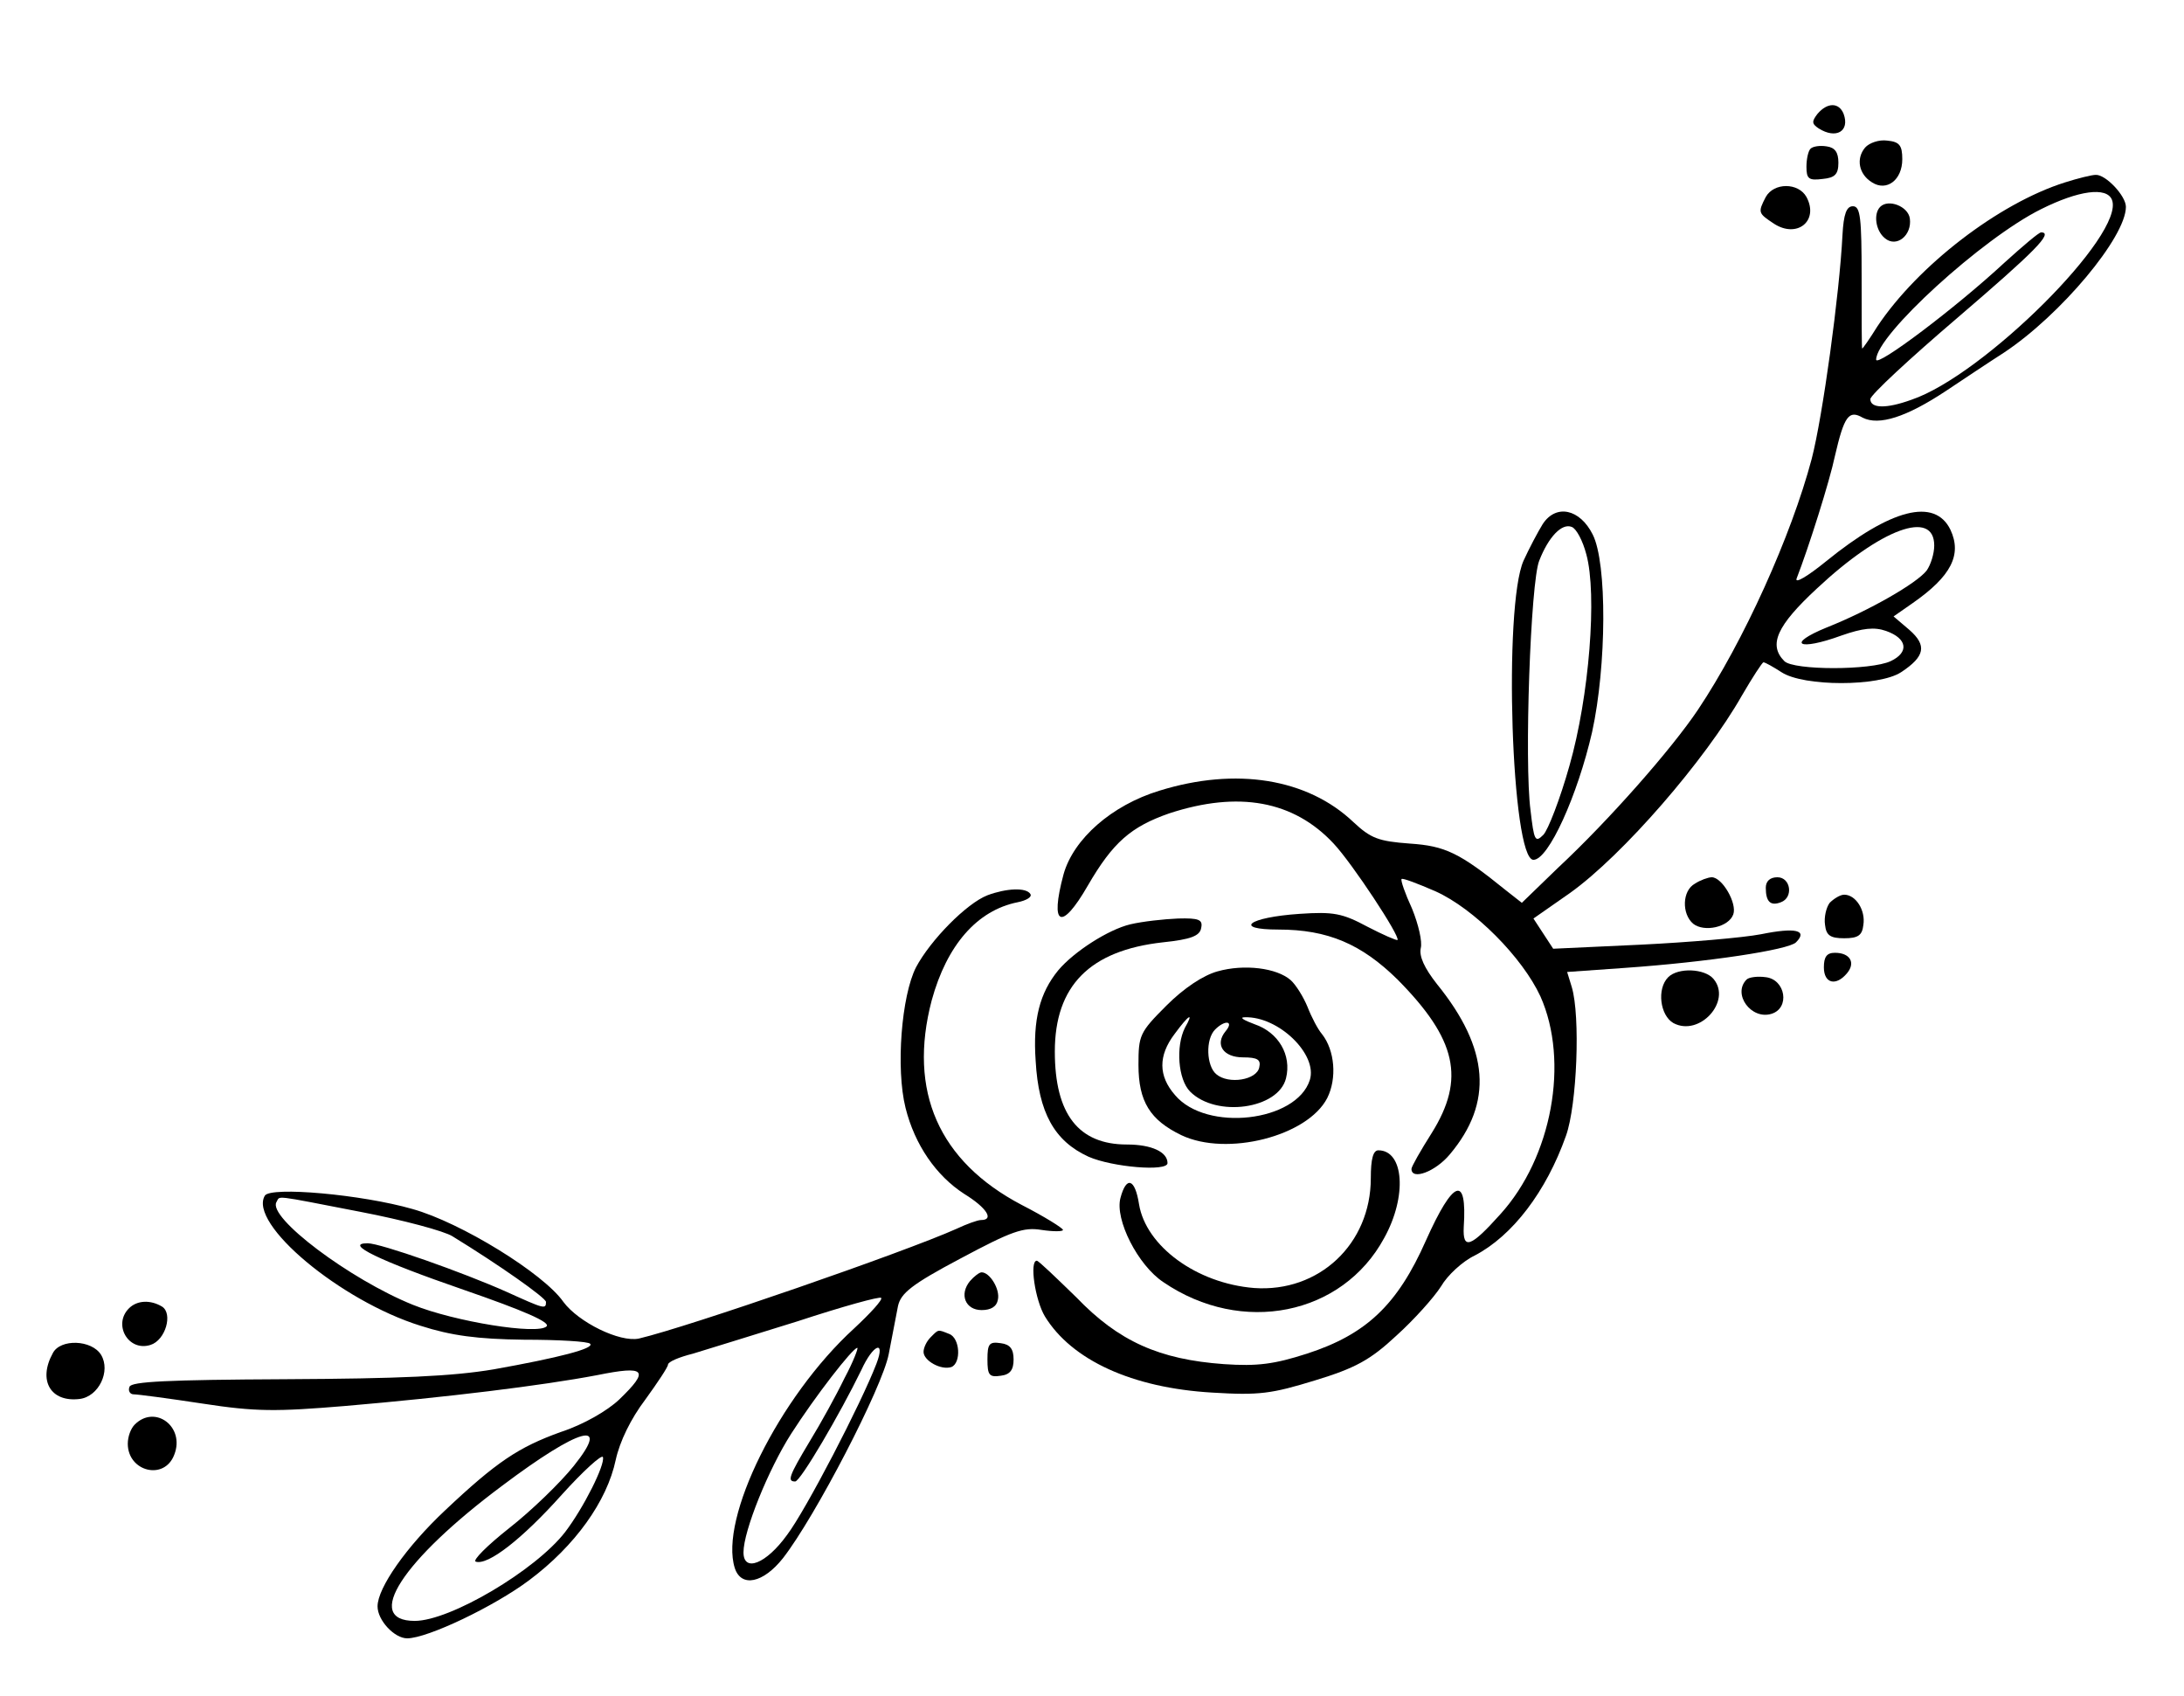 <?xml version="1.0" standalone="no"?>
<!DOCTYPE svg PUBLIC "-//W3C//DTD SVG 20010904//EN"
 "http://www.w3.org/TR/2001/REC-SVG-20010904/DTD/svg10.dtd">
<svg version="1.0" xmlns="http://www.w3.org/2000/svg"
 width="376pt" height="292pt" viewBox="0 0 376 292"
 preserveAspectRatio="xMidYMid meet">

<g transform="translate(0,292) scale(0.1,-0.1)"
fill="#000000" stroke="none">
<path d="M3129 2724 c-10 -13 -10 -17 2 -25 30 -19 54 -5 43 25 -8 20 -28 20
-45 0z"/>
<path d="M3211 2666 c-16 -19 -11 -46 12 -60 25 -16 52 4 52 40 0 24 -5 30
-26 32 -14 2 -31 -4 -38 -12z"/>
<path d="M3117 2664 c-4 -4 -7 -18 -7 -31 0 -21 4 -24 28 -21 21 2 27 8 27 28
0 18 -6 26 -20 28 -12 2 -24 0 -28 -4z"/>
<path d="M3555 2606 c-114 -36 -253 -143 -323 -248 -13 -21 -25 -38 -26 -38
-1 0 -1 55 -1 123 0 102 -2 122 -15 122 -11 0 -16 -13 -18 -50 -5 -100 -34
-312 -53 -385 -35 -132 -117 -314 -196 -432 -45 -67 -152 -189 -241 -272 l-62
-60 -28 22 c-79 64 -104 76 -165 80 -54 4 -67 9 -97 37 -79 75 -202 95 -334
54 -82 -25 -148 -83 -165 -144 -24 -89 -4 -99 42 -19 43 74 74 101 140 124
119 39 214 22 283 -52 32 -34 115 -160 110 -166 -2 -1 -25 9 -52 23 -43 23
-58 26 -117 22 -88 -6 -115 -27 -36 -27 85 0 143 -25 205 -86 102 -103 117
-171 59 -264 -19 -30 -35 -58 -35 -62 0 -20 41 -5 66 25 75 89 68 182 -22 293
-22 28 -31 48 -28 62 3 11 -4 41 -15 68 -12 26 -20 49 -18 51 2 2 28 -8 58
-21 67 -30 150 -114 181 -181 50 -112 20 -277 -69 -375 -51 -57 -65 -62 -63
-22 6 91 -18 82 -65 -23 -49 -111 -103 -162 -205 -195 -56 -18 -85 -22 -143
-18 -111 8 -181 39 -254 115 -35 34 -65 63 -68 63 -13 0 -3 -68 14 -96 46 -75
150 -123 288 -131 81 -5 102 -2 177 21 69 21 95 35 140 77 30 27 65 66 77 85
11 19 37 43 58 53 65 34 123 110 157 206 19 53 25 206 10 256 l-8 26 99 7
c143 10 282 31 295 44 21 21 -1 26 -60 14 -31 -6 -125 -14 -207 -18 l-151 -7
-17 26 -17 26 63 44 c91 65 233 229 296 340 18 31 35 57 37 57 3 0 17 -8 31
-17 38 -25 168 -25 206 0 41 27 45 46 14 73 l-27 23 33 23 c66 46 85 83 65
126 -27 56 -103 36 -214 -54 -32 -26 -54 -39 -51 -30 21 54 57 168 66 211 16
69 24 80 48 66 28 -14 75 1 143 46 30 20 75 50 100 66 98 65 210 199 210 251
0 19 -35 56 -52 55 -7 0 -31 -6 -53 -13z m81 -30 c23 -59 -221 -302 -345 -344
-44 -16 -71 -15 -71 1 0 7 68 70 150 140 133 114 166 147 144 147 -4 0 -32
-24 -63 -52 -84 -78 -221 -181 -221 -167 0 42 183 209 284 259 64 32 113 39
122 16z m-306 -595 c0 -14 -6 -33 -13 -43 -17 -22 -99 -69 -172 -98 -71 -29
-49 -41 25 -14 37 13 57 15 77 8 37 -13 40 -37 8 -52 -34 -16 -167 -16 -183 0
-28 28 -13 61 56 125 110 103 202 137 202 74z"/>
<path d="M3040 2581 c-14 -27 -13 -28 14 -46 40 -26 78 5 56 46 -14 25 -56 25
-70 0z"/>
<path d="M3237 2564 c-12 -12 -8 -41 8 -54 20 -17 47 5 43 34 -3 21 -37 34
-51 20z"/>
<path d="M2656 2018 c-8 -13 -23 -41 -33 -63 -35 -78 -21 -515 17 -515 26 0
76 111 101 220 25 114 26 291 1 340 -22 44 -63 53 -86 18z m75 -52 c19 -69 5
-245 -29 -364 -16 -57 -37 -111 -45 -119 -14 -14 -16 -10 -22 42 -11 82 0 394
15 430 16 41 39 65 56 58 8 -3 19 -24 25 -47z"/>
<path d="M2918 1399 c-22 -12 -23 -52 -3 -69 19 -15 61 -6 69 16 7 19 -19 64
-37 64 -6 0 -20 -5 -29 -11z"/>
<path d="M3040 1392 c0 -24 8 -32 26 -25 22 8 17 43 -6 43 -13 0 -20 -7 -20
-18z"/>
<path d="M1700 1379 c-36 -14 -98 -77 -123 -124 -25 -49 -35 -174 -18 -242 16
-64 53 -117 101 -148 39 -24 52 -45 29 -45 -6 0 -25 -7 -42 -15 -89 -40 -462
-169 -547 -189 -33 -7 -104 28 -130 63 -34 49 -177 137 -260 160 -87 25 -244
39 -254 23 -29 -48 130 -181 268 -224 53 -17 98 -23 178 -24 60 0 111 -3 114
-7 8 -8 -54 -24 -166 -44 -71 -12 -163 -16 -359 -17 -202 -1 -265 -4 -268 -13
-3 -7 1 -13 7 -13 7 0 60 -7 119 -16 91 -14 126 -14 246 -4 175 15 338 35 433
53 84 17 91 9 38 -42 -20 -19 -61 -43 -101 -56 -72 -26 -110 -51 -199 -135
-66 -62 -116 -133 -116 -165 0 -24 29 -55 51 -55 35 0 150 55 210 100 79 59
134 136 149 207 7 32 26 71 51 104 21 29 39 56 39 60 0 5 19 13 43 19 23 7
104 32 181 56 76 25 141 43 143 40 3 -3 -18 -26 -47 -53 -129 -118 -232 -327
-205 -412 11 -34 49 -26 83 17 56 72 171 294 182 351 6 31 13 68 16 83 5 22
23 37 108 82 88 47 108 54 139 49 20 -3 37 -3 37 0 0 3 -32 23 -71 43 -143 75
-196 196 -155 352 26 95 78 155 148 169 15 3 25 9 22 14 -7 12 -42 10 -74 -2z
m-1079 -545 c73 -14 144 -33 158 -42 80 -49 161 -106 161 -113 0 -13 -3 -12
-67 17 -76 34 -218 84 -240 84 -42 0 20 -30 165 -80 104 -36 150 -56 143 -63
-15 -15 -158 8 -230 37 -109 44 -251 151 -235 177 7 11 -10 13 145 -17z m833
-286 c-14 -29 -41 -78 -60 -109 -36 -60 -39 -69 -25 -69 9 0 77 116 114 192
20 44 42 53 26 11 -26 -68 -122 -253 -154 -295 -36 -50 -75 -65 -75 -30 0 37
43 143 82 204 41 64 106 148 114 148 2 0 -7 -24 -22 -52z m-466 -151 c-24 -30
-74 -78 -111 -107 -38 -30 -64 -56 -58 -58 21 -7 80 39 148 115 37 41 69 70
71 65 4 -13 -33 -87 -65 -129 -51 -66 -198 -153 -259 -153 -89 0 -22 104 151
233 133 100 188 115 123 34z"/>
<path d="M3150 1366 c-6 -8 -10 -25 -8 -38 2 -18 9 -23 33 -23 24 0 31 5 33
23 4 25 -13 52 -33 52 -7 0 -18 -7 -25 -14z"/>
<path d="M1946 1329 c-38 -9 -97 -47 -124 -79 -32 -39 -44 -85 -39 -156 5 -89
32 -138 91 -165 41 -18 136 -26 136 -11 0 19 -27 32 -70 32 -83 0 -124 52
-124 160 0 113 60 174 186 188 48 5 64 11 66 25 3 14 -4 17 -40 16 -24 -1 -61
-5 -82 -10z"/>
<path d="M3140 1255 c0 -28 21 -33 40 -10 15 18 5 35 -21 35 -14 0 -19 -7 -19
-25z"/>
<path d="M2096 1248 c-25 -7 -58 -29 -88 -59 -46 -46 -48 -51 -48 -102 0 -63
20 -95 74 -121 78 -37 217 -2 251 64 17 34 13 82 -9 110 -7 8 -18 29 -25 47
-7 17 -20 38 -29 46 -24 21 -80 28 -126 15z m-56 -97 c-16 -32 -12 -89 9 -110
45 -45 152 -30 165 23 10 40 -13 79 -54 93 -19 7 -27 12 -17 12 58 2 126 -64
112 -108 -23 -72 -178 -90 -232 -26 -29 33 -29 68 -1 105 25 34 34 39 18 11z
m70 -6 c-19 -23 -4 -45 30 -45 25 0 31 -4 28 -17 -4 -22 -53 -30 -74 -12 -17
14 -19 60 -2 77 17 17 33 15 18 -3z"/>
<path d="M2872 1238 c-20 -20 -14 -66 9 -79 45 -24 101 38 69 76 -15 18 -61
20 -78 3z"/>
<path d="M3007 1234 c-25 -25 8 -70 43 -59 32 10 24 59 -10 63 -14 2 -29 0
-33 -4z"/>
<path d="M2360 892 c0 -113 -89 -197 -201 -189 -99 8 -186 72 -198 144 -7 45
-22 49 -32 11 -10 -37 30 -116 74 -145 135 -92 308 -57 380 76 40 72 34 151
-10 151 -9 0 -13 -15 -13 -48z"/>
<path d="M1670 715 c-19 -23 -8 -50 20 -50 16 0 26 6 28 18 4 18 -14 47 -28
47 -4 0 -13 -7 -20 -15z"/>
<path d="M222 668 c-28 -28 -1 -75 37 -63 26 8 39 54 20 66 -20 12 -43 11 -57
-3z"/>
<path d="M1602 618 c-7 -7 -12 -18 -12 -25 0 -15 30 -32 48 -26 17 7 15 50 -4
57 -20 8 -18 8 -32 -6z"/>
<path d="M91 591 c-26 -47 -4 -85 46 -79 33 4 54 48 37 76 -16 26 -70 28 -83
3z"/>
<path d="M1700 580 c0 -27 3 -31 23 -28 16 2 22 10 22 28 0 18 -6 26 -22 28
-20 3 -23 -1 -23 -28z"/>
<path d="M232 468 c-7 -7 -12 -21 -12 -33 0 -48 63 -64 80 -19 19 48 -33 87
-68 52z"/>
</g>
</svg>
